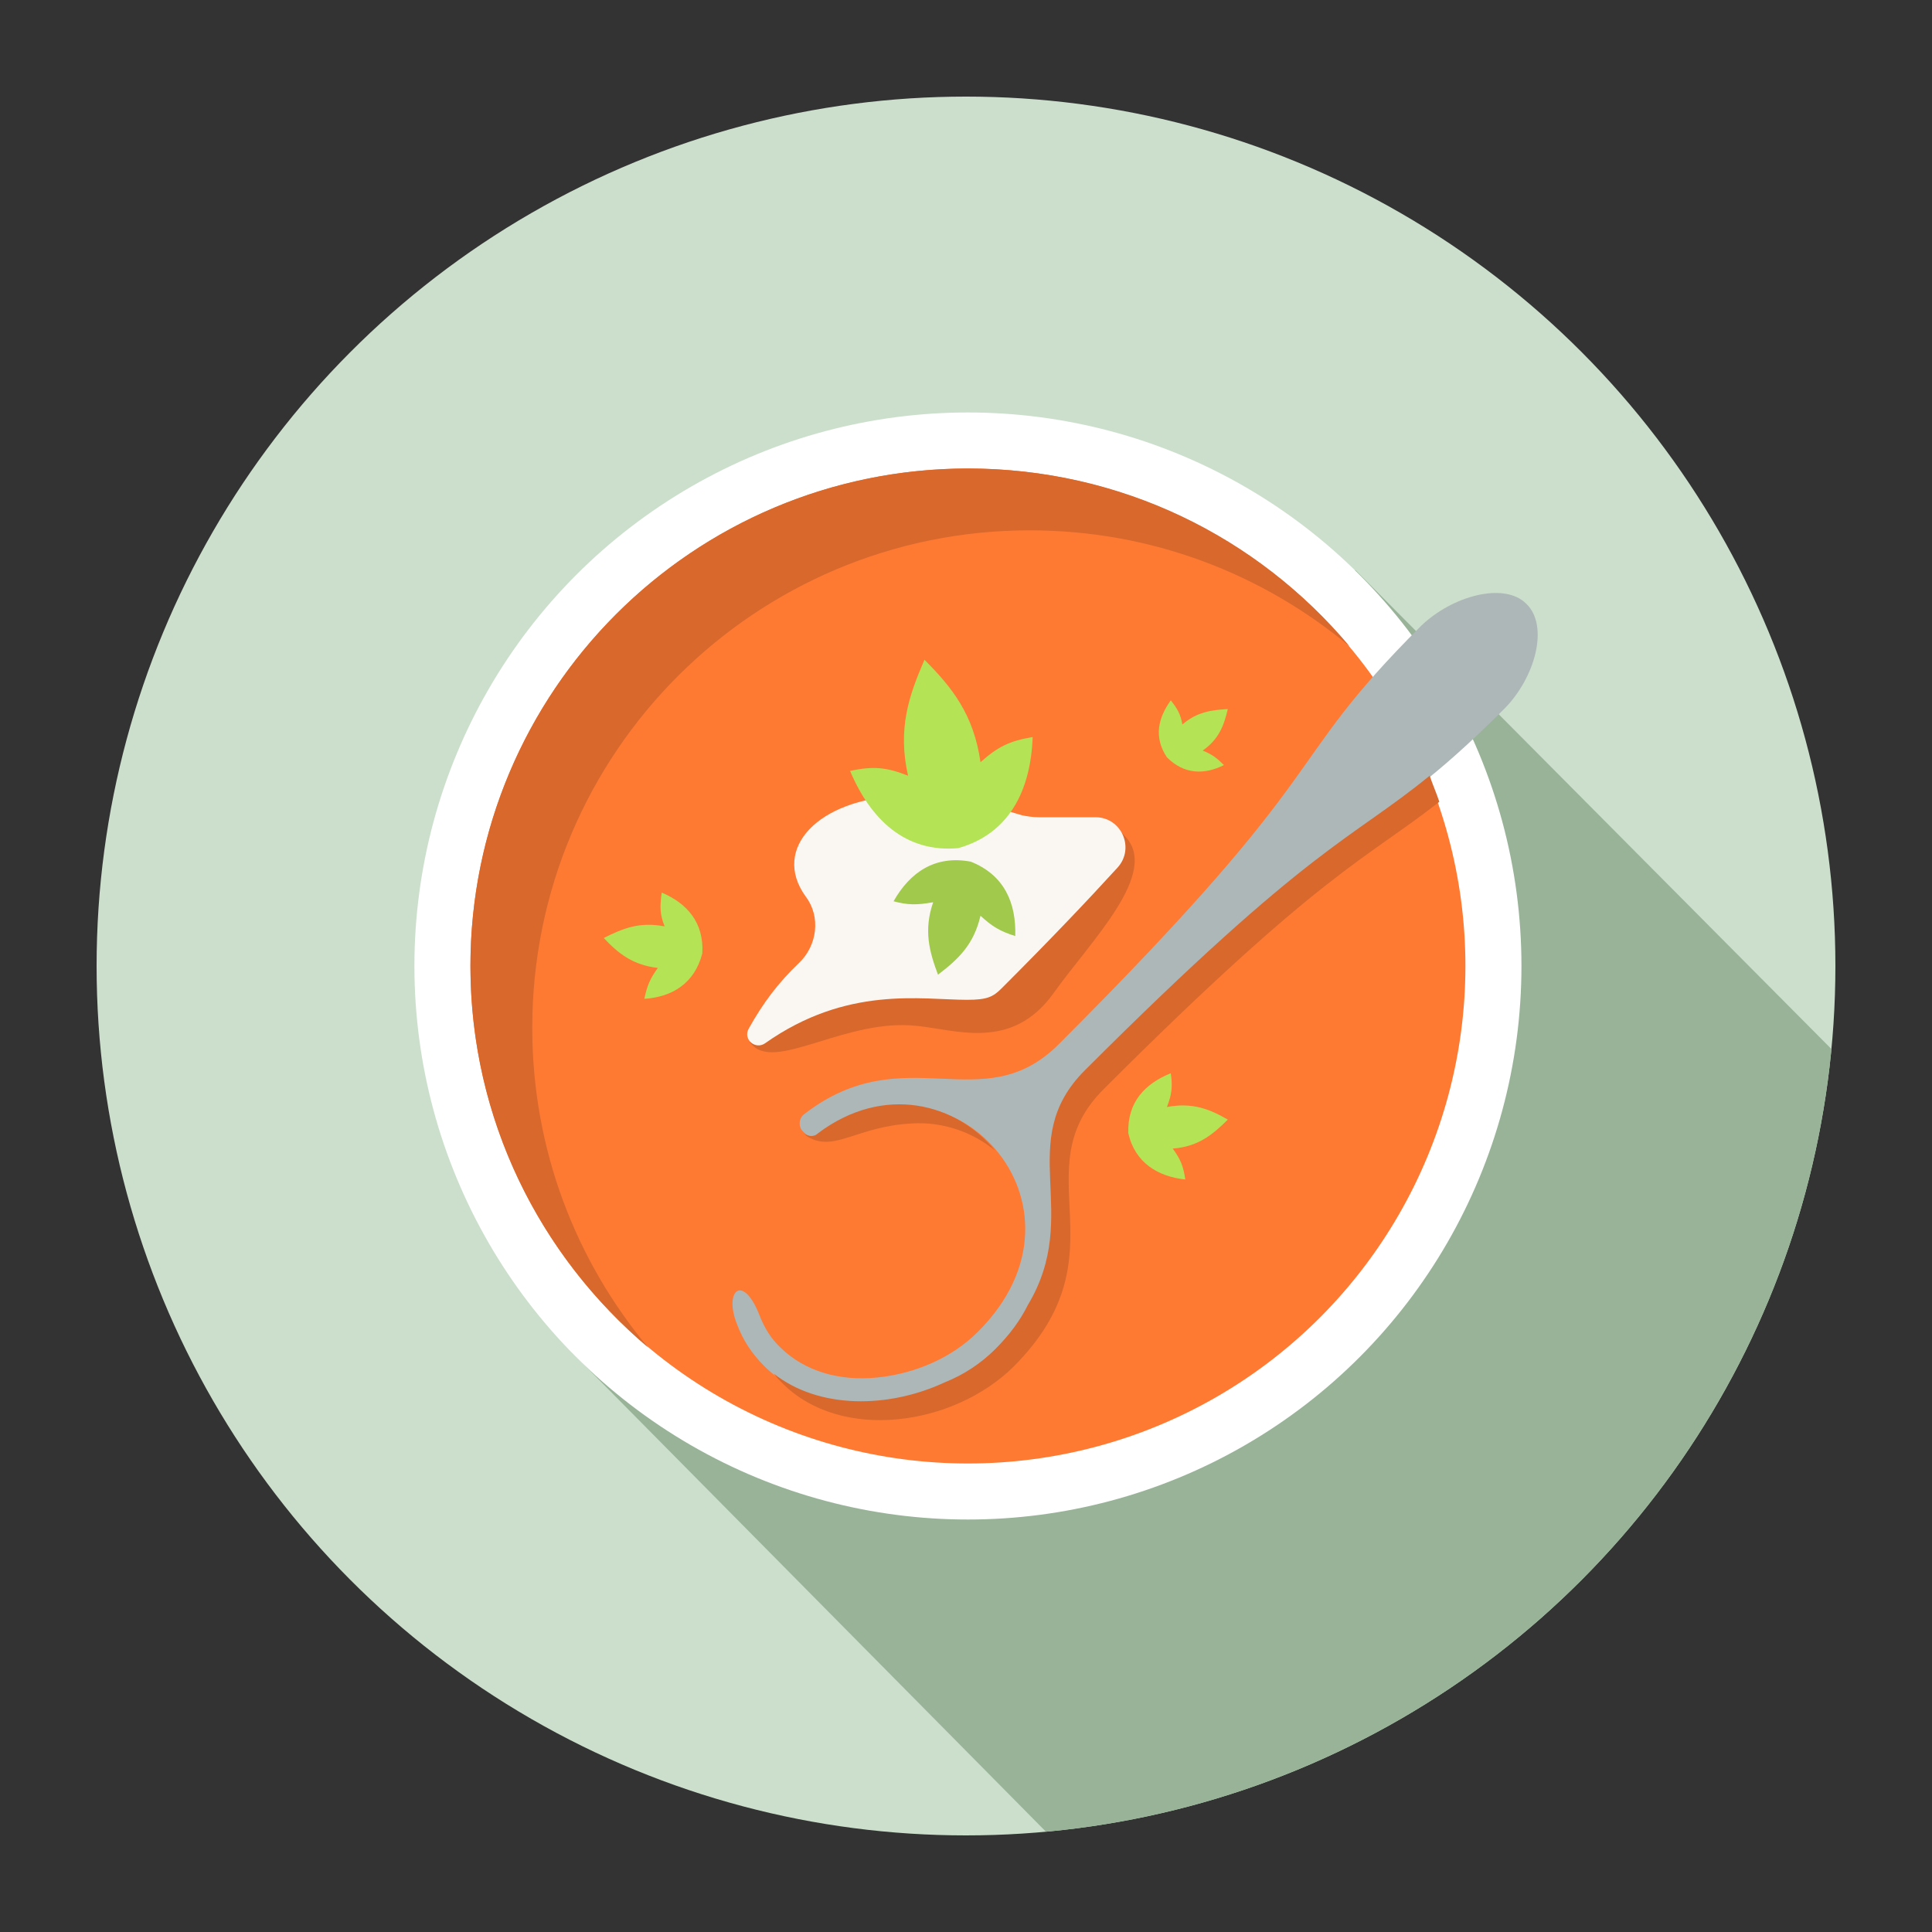 <?xml version="1.0" encoding="utf-8"?>
<!-- Generator: Adobe Illustrator 18.0.0, SVG Export Plug-In . SVG Version: 6.00 Build 0)  -->
<!DOCTYPE svg PUBLIC "-//W3C//DTD SVG 1.1//EN" "http://www.w3.org/Graphics/SVG/1.1/DTD/svg11.dtd">
<svg version="1.1" id="Lag_1" xmlns="http://www.w3.org/2000/svg" xmlns:xlink="http://www.w3.org/1999/xlink" x="0px" y="0px"
	 viewBox="0 0 200 200" enable-background="new 0 0 200 200" xml:space="preserve">
<rect x="0" y="0" width="200" height="200" fill="#333333" stroke="none"/>
<circle fill="#CCDFCC" cx="100" cy="100" r="90"/>
<circle fill="none" cx="100" cy="100" r="90"/>
<g>
	<defs>
		<circle id="SVGID_1_" cx="100" cy="100" r="90"/>
	</defs>
	<clipPath id="SVGID_2_">
		<use xlink:href="#SVGID_1_"  overflow="visible"/>
	</clipPath>
	<path clip-path="url(#SVGID_2_)" fill="#98B398" d="M179.7,164.8l40.9-25L140.3,59L59.2,140l72.6,73.4l34.8-35.5
		C173.9,177.9,179.7,172,179.7,164.8z"/>
</g>
<g>
	<circle fill="#FFFFFF" cx="100.2" cy="100" r="57.3"/>
	<circle fill="#FE7A33" cx="100.2" cy="100" r="51.5"/>
	<path fill="#D9682C" d="M55.1,106.4c0-28.5,23.1-51.5,51.5-51.5c12.6,0,24.1,4.5,33.1,12c-9.5-11.3-23.6-18.4-39.5-18.4
		c-28.5,0-51.5,23.1-51.5,51.5c0,15.9,7.2,30,18.4,39.5C59.6,130.5,55.1,119,55.1,106.4z"/>
	<path fill="#D9682C" d="M109,102.9c3.9-5.5,11.2-12.6,7.4-16.4l-0.3-0.3l-3.4,1.9H111c-0.6,0-1.2-0.1-1.7-0.2
		c-4.4-1.3-7.1-2.2-12.6-2c-8.4,0.3-13.4,5.4-9.8,10.4c1.5,2,1.2,4.8-0.4,6.6l-8.9,5l0.4,0.4c2.6,2.4,9.8-2.9,16.9-2.1
		C99,106.6,104.7,108.8,109,102.9z"/>
	<path fill="#FAF7F2" d="M77.5,106.5c-0.6,1.1,0.7,2.2,1.7,1.5c8.5-6,16.2-4.5,20.9-4.5c2.1,0,2.7-0.3,3.6-1.2c5-5,8.9-9.1,12-12.5
		c1.8-2,0.4-5.2-2.3-5.2h-5.9c-0.6,0-1.2-0.1-1.7-0.2c-4.4-1.3-7.1-2.2-12.6-2c-8.4,0.3-13.4,5.4-9.8,10.4c1.6,2.1,1.2,5.1-0.7,6.9
		C80.6,101.7,79,103.8,77.5,106.5z"/>
	<path fill="#B5E356" d="M101.5,78.9c-0.7-4.9-2.9-7.7-5.8-10.6c-1.6,3.7-2.8,7.1-1.7,12c-2.3-0.9-3.6-1-6-0.5c2.1,5,5.7,8.5,11.2,8
		c5.3-1.5,7.5-6,7.7-11.5C104.5,76.7,103.3,77.3,101.5,78.9z"/>
	<path fill="#A1C94C" d="M96.6,93.4c-1,2.9-0.4,5.1,0.5,7.5c2.1-1.6,3.7-3.1,4.4-6.1c1.2,1.1,2,1.6,3.6,2.1c0.1-3.4-1.1-6.3-4.6-7.7
		c-3.7-0.7-6.3,1.1-8,4.1C94,93.7,94.9,93.7,96.6,93.4z"/>
	<path fill="#B5E356" d="M68.8,95.9c-2.6-0.5-4.3,0.2-6.3,1.2c1.5,1.6,3,2.8,5.6,3.1c-0.8,1.1-1.1,1.8-1.4,3.2
		c2.9-0.2,5.2-1.6,6-4.7c0.2-3.2-1.6-5.2-4.2-6.3C68.3,93.9,68.3,94.6,68.8,95.9z"/>
	<path fill="#B5E356" d="M121.4,118.9c2.6-0.2,4.1-1.4,5.7-3c-1.9-1.1-3.7-1.8-6.3-1.3c0.5-1.3,0.6-2.1,0.4-3.5
		c-2.7,1.1-4.5,3-4.4,6.2c0.7,3.1,3.1,4.5,5.9,4.8C122.5,120.7,122.2,120,121.4,118.9z"/>
	<path fill="#B5E356" d="M124.5,77.7c1.7-1.2,2.2-2.6,2.6-4.3c-1.7,0.1-3.2,0.3-4.7,1.6c-0.2-1.1-0.5-1.6-1.2-2.5
		c-1.3,1.8-1.8,3.8-0.4,5.9c1.8,1.8,3.9,1.8,5.9,0.8C126,78.5,125.5,78.1,124.5,77.7z"/>
	<path fill="#ADB7B8" d="M78.6,136.1c-1.7-4.3-3.7-2.5-2.3,1c0.6,1.6,1.5,3,2.8,4.3c6.1,6.1,17.7,4.4,23.9-1.7
		c11.7-11.7,0.8-20.3,9.4-28.8c29.6-29.6,28.3-22.5,43.3-37.5c3.2-3.2,4.7-8.6,2.3-10.9c-2.3-2.3-7.7-0.8-10.9,2.3
		c-15,15-7.9,13.7-37.5,43.3c-7.9,7.9-15.9-0.8-26.3,7.2c-0.6,0.4-0.7,1.3-0.2,1.8c0,0,0,0,0.1,0.1c0.4,0.5,1.2,0.6,1.7,0.2
		c13.5-10,29.5,7.4,16.3,20.5c-2.6,2.6-6.4,4.3-10.4,4.7c-4,0.4-7.5-0.7-9.9-3C79.8,138.6,79.1,137.4,78.6,136.1z"/>
	<g>
		<path fill="#D9682C" d="M83.2,117.3l0.3,0.3c2.8,1.8,5.1-1,10.9-1.3c3.2-0.2,6.3,0.9,8.6,2.8c-4-4.9-11.5-6.9-18.3-1.8
			C84.3,117.7,83.7,117.7,83.2,117.3z"/>
		<path fill="#D9682C" d="M112.3,110.8c-7.4,7.4-0.2,14.8-5.9,24.3c-0.8,1.6-1.9,3.1-3.4,4.6c-1.4,1.4-3.2,2.6-5.2,3.4
			c-5.8,2.7-13,2.8-17.7-0.9c0.3,0.4,0.6,0.7,0.9,1c6.1,6.1,17.7,4.4,23.9-1.7c11.7-11.7,0.8-20.3,9.4-28.8
			c22.5-22.5,27.2-23.8,34.7-29.7c-0.3-0.9-0.7-1.8-1-2.7C139.8,87,135.7,87.4,112.3,110.8z"/>
	</g>
</g>
</svg>
